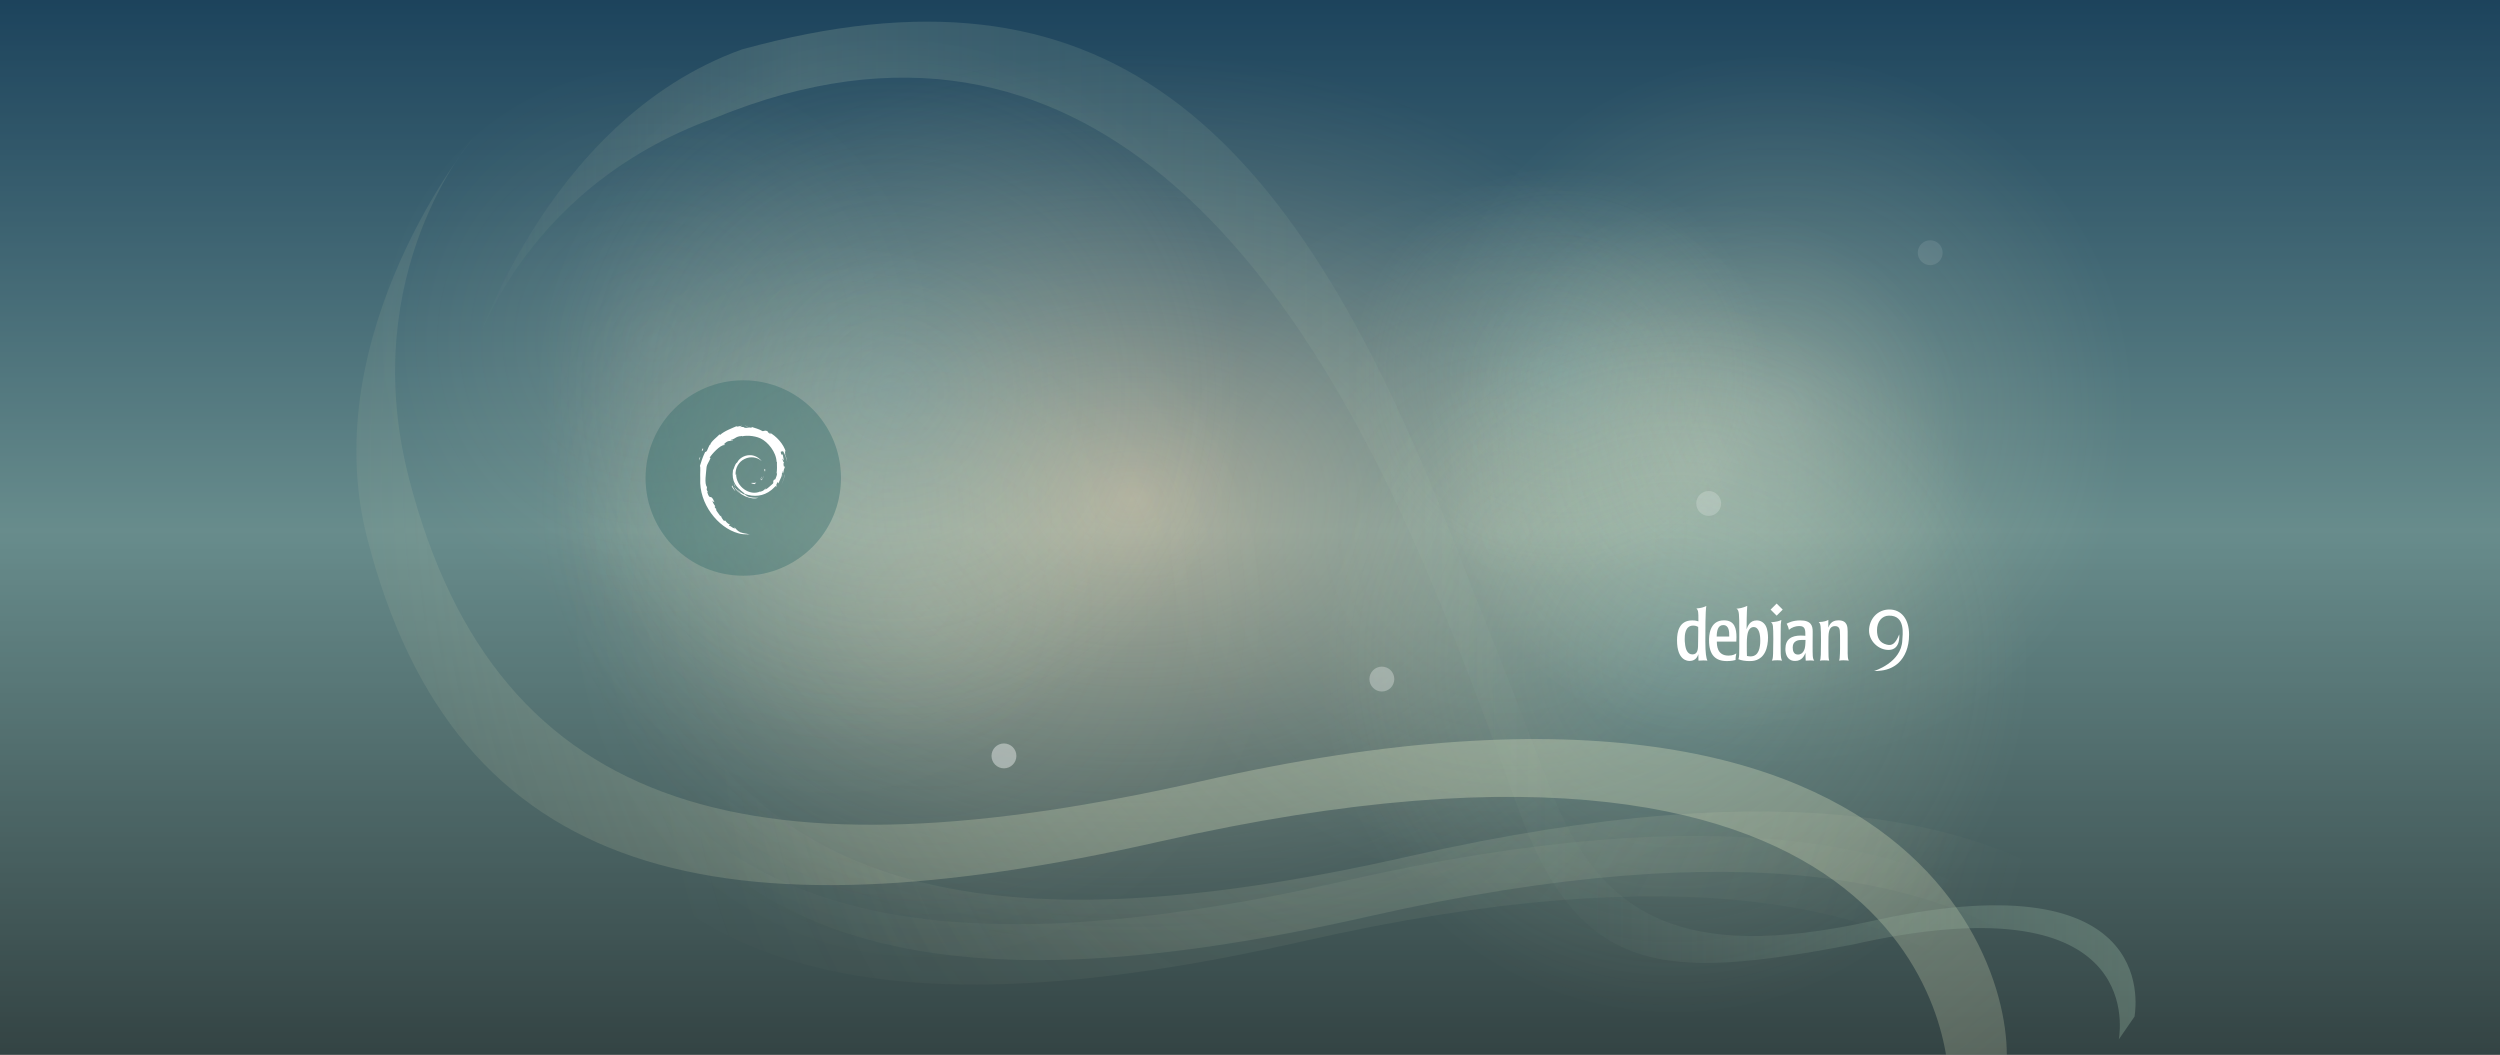 <?xml version="1.0" encoding="UTF-8" standalone="no"?>
<!-- Generator: Adobe Illustrator 16.0.0, SVG Export Plug-In . SVG Version: 6.00 Build 0)  -->

<svg
   xmlns:dc="http://purl.org/dc/elements/1.1/"
   xmlns:cc="http://creativecommons.org/ns#"
   xmlns:rdf="http://www.w3.org/1999/02/22-rdf-syntax-ns#"
   xmlns:svg="http://www.w3.org/2000/svg"
   xmlns="http://www.w3.org/2000/svg"
   xmlns:sodipodi="http://sodipodi.sourceforge.net/DTD/sodipodi-0.dtd"
   xmlns:inkscape="http://www.inkscape.org/namespaces/inkscape"
   version="1.1"
   id="root"
   x="0px"
   y="0px"
   width="2560px"
   height="1080px"
   viewBox="-320 60.749 2560 1080"
   enable-background="new -320 60.749 2560 1080"
   xml:space="preserve"
   inkscape:version="0.91 r13725"
   sodipodi:docname="2560x1080.svg"><rect x="-320" y="60.749" width="2560" height="1080" fill="#808080" stroke="none"/><defs
     id="defs188" /><sodipodi:namedview
     pagecolor="#ffffff"
     bordercolor="#666666"
     borderopacity="1"
     objecttolerance="10"
     gridtolerance="10"
     guidetolerance="10"
     inkscape:pageopacity="0"
     inkscape:pageshadow="2"
     inkscape:window-width="1920"
     inkscape:window-height="1007"
     id="namedview186"
     showgrid="false"
     inkscape:zoom="0.34765625"
     inkscape:cx="965.26469"
     inkscape:cy="713.21782"
     inkscape:window-x="0"
     inkscape:window-y="0"
     inkscape:window-maximized="1"
     inkscape:current-layer="root" /><g
     id="background"><g
       id="background_1_"><linearGradient
         id="SVGID_1_"
         gradientUnits="userSpaceOnUse"
         x1="-1530.449"
         y1="4257.439"
         x2="-1530.45"
         y2="3178.28"
         gradientTransform="matrix(1 0 0 -1 2488.699 4319.998)"><stop
           offset="0"
           style="stop-color:#133356"
           id="stop6" /><stop
           offset="0.502"
           style="stop-color:#7C9999"
           id="stop8" /><stop
           offset="1"
           style="stop-color:#333333"
           id="stop10" /></linearGradient><rect
         x="-323.501"
         y="59.962"
         fill="url(#SVGID_1_)"
         width="2563.501"
         height="1081.177"
         id="rect12" /></g><g
       id="Layer_4"><radialGradient
         id="SVGID_2_"
         cx="-1656.956"
         cy="3382.678"
         r="942.225"
         gradientTransform="matrix(1.327 0 0 -1 3037.709 3954.747)"
         gradientUnits="userSpaceOnUse"><stop
           offset="0"
           style="stop-color:#E4C8A5;stop-opacity:0.5"
           id="stop16" /><stop
           offset="0.143"
           style="stop-color:#AEAB93;stop-opacity:0.437"
           id="stop18" /><stop
           offset="0.38"
           style="stop-color:#587E77;stop-opacity:0.333"
           id="stop20" /><stop
           offset="0.488"
           style="stop-color:#366C6C;stop-opacity:0.286"
           id="stop22" /></radialGradient><rect
         x="-323.501"
         y="60.637"
         fill="url(#SVGID_2_)"
         width="2563.501"
         height="1080.165"
         id="rect24" /></g></g><g
     id="glows"><radialGradient
       id="SVGID_3_"
       cx="-1060.002"
       cy="3779.974"
       r="271.393"
       gradientTransform="matrix(1 0 0 -1 2488.699 4319.998)"
       gradientUnits="userSpaceOnUse"><stop
         offset="0"
         style="stop-color:#FFFCDD"
         id="stop28" /><stop
         offset="1"
         style="stop-color:#FEF9C8;stop-opacity:0"
         id="stop30" /></radialGradient><circle
       opacity="0.2"
       fill="url(#SVGID_3_)"
       enable-background="new    "
       cx="1428.696"
       cy="540.024"
       r="271.394"
       id="circle32" /><radialGradient
       id="SVGID_4_"
       cx="-1210.724"
       cy="3873.37"
       r="214.815"
       gradientTransform="matrix(1 0 0 -1 2488.699 4319.998)"
       gradientUnits="userSpaceOnUse"><stop
         offset="0"
         style="stop-color:#99CCCC"
         id="stop35" /><stop
         offset="1"
         style="stop-color:#FEF9C8;stop-opacity:0"
         id="stop37" /></radialGradient><circle
       opacity="0.2"
       fill="url(#SVGID_4_)"
       enable-background="new    "
       cx="1277.976"
       cy="446.628"
       r="214.815"
       id="circle39" /><radialGradient
       id="SVGID_5_"
       cx="-2137.943"
       cy="3910.308"
       r="284.8"
       gradientTransform="matrix(1 0 0 -1 2488.699 4319.998)"
       gradientUnits="userSpaceOnUse"><stop
         offset="0"
         style="stop-color:#FFFCDD"
         id="stop42" /><stop
         offset="1"
         style="stop-color:#FEF9C8;stop-opacity:0"
         id="stop44" /></radialGradient><circle
       opacity="0.1"
       fill="url(#SVGID_5_)"
       enable-background="new    "
       cx="350.757"
       cy="409.69"
       r="284.801"
       id="circle46" /><radialGradient
       id="SVGID_6_"
       cx="-1955.206"
       cy="3726.555"
       r="284.8"
       gradientTransform="matrix(1 0 0 -1 2488.699 4319.998)"
       gradientUnits="userSpaceOnUse"><stop
         offset="0"
         style="stop-color:#FFFCDD"
         id="stop49" /><stop
         offset="1"
         style="stop-color:#FEF9C8;stop-opacity:0"
         id="stop51" /></radialGradient><circle
       opacity="0.1"
       fill="url(#SVGID_6_)"
       enable-background="new    "
       cx="533.493"
       cy="593.443"
       r="284.801"
       id="circle53" /><radialGradient
       id="SVGID_7_"
       cx="-1861.567"
       cy="3636.32"
       r="364.34"
       gradientTransform="matrix(1 0 0 -1 2488.699 4319.998)"
       gradientUnits="userSpaceOnUse"><stop
         offset="0"
         style="stop-color:#FFFCDD"
         id="stop56" /><stop
         offset="1"
         style="stop-color:#FEF9C8;stop-opacity:0"
         id="stop58" /></radialGradient><circle
       opacity="0.1"
       fill="url(#SVGID_7_)"
       enable-background="new    "
       cx="627.131"
       cy="683.678"
       r="364.34"
       id="circle60" /><radialGradient
       id="SVGID_8_"
       cx="-1267.192"
       cy="3711.91"
       r="364.338"
       gradientTransform="matrix(1 0 0 -1 2488.699 4319.998)"
       gradientUnits="userSpaceOnUse"><stop
         offset="0"
         style="stop-color:#FFFCDD"
         id="stop63" /><stop
         offset="1"
         style="stop-color:#FEF9C8;stop-opacity:0"
         id="stop65" /></radialGradient><path
       opacity="0.1"
       fill="url(#SVGID_8_)"
       enable-background="new    "
       d="M1221.508,243.75   c201.219,0,364.338,163.117,364.338,364.339c0,201.225-163.119,364.338-364.338,364.338S857.168,809.311,857.168,608.092   C857.168,406.868,1020.289,243.75,1221.508,243.75z"
       id="path67" /><radialGradient
       id="SVGID_9_"
       cx="-1895.729"
       cy="3857.707"
       r="364.34"
       gradientTransform="matrix(1 0 0 -1 2488.699 4319.998)"
       gradientUnits="userSpaceOnUse"><stop
         offset="0"
         style="stop-color:#99CCCC"
         id="stop70" /><stop
         offset="1"
         style="stop-color:#FEF9C8;stop-opacity:0"
         id="stop72" /></radialGradient><circle
       opacity="0.2"
       fill="url(#SVGID_9_)"
       enable-background="new    "
       cx="592.969"
       cy="462.29"
       r="364.34"
       id="circle74" /><radialGradient
       id="SVGID_10_"
       cx="-987.586"
       cy="3840.213"
       r="364.339"
       gradientTransform="matrix(1 0 0 -1 2488.699 4319.998)"
       gradientUnits="userSpaceOnUse"><stop
         offset="0"
         style="stop-color:#FFFCDD"
         id="stop77" /><stop
         offset="1"
         style="stop-color:#FEF9C8;stop-opacity:0"
         id="stop79" /></radialGradient><circle
       opacity="0.2"
       fill="url(#SVGID_10_)"
       enable-background="new    "
       cx="1501.112"
       cy="479.785"
       r="364.34"
       id="circle81" /><radialGradient
       id="SVGID_11_"
       cx="-1094.341"
       cy="3583.604"
       r="364.339"
       gradientTransform="matrix(1 0 0 -1 2488.699 4319.998)"
       gradientUnits="userSpaceOnUse"><stop
         offset="0"
         style="stop-color:#99CCCC"
         id="stop84" /><stop
         offset="1"
         style="stop-color:#FEF9C8;stop-opacity:0"
         id="stop86" /></radialGradient><circle
       opacity="0.2"
       fill="url(#SVGID_11_)"
       enable-background="new    "
       cx="1394.357"
       cy="736.393"
       r="364.339"
       id="circle88" /></g><g
     id="octopus_1_"><radialGradient
       id="SVGID_12_"
       cx="12223.562"
       cy="-2837.409"
       r="684.803"
       gradientTransform="matrix(-1 0 0 1 13252.984 3630.337)"
       gradientUnits="userSpaceOnUse"><stop
         offset="0"
         style="stop-color:#BCCCB3"
         id="stop92" /><stop
         offset="1"
         style="stop-color:#FEF9C8;stop-opacity:0"
         id="stop94" /></radialGradient><path
       opacity="0.1"
       fill="url(#SVGID_12_)"
       enable-background="new    "
       d="M311.639,304.98c0,0-161.583,198.034-107.808,408.245   c90.906,355.329,366.145,412.13,811.988,311.042c785.643-178.137,812.792,219.673,806.96,256.608l42.65-61.836   c5.831-36.937-21.324-434.738-806.958-256.608c-445.847,101.088-721.086,44.291-811.989-311.042   C192.708,441.182,311.639,304.98,311.639,304.98"
       id="path96" /><radialGradient
       id="SVGID_13_"
       cx="12019.877"
       cy="-3097.442"
       r="1372.414"
       gradientTransform="matrix(-1 0 0 1 13252.984 3630.337)"
       gradientUnits="userSpaceOnUse"><stop
         offset="0"
         style="stop-color:#BCCCB3"
         id="stop99" /><stop
         offset="1"
         style="stop-color:#FEF9C8;stop-opacity:0"
         id="stop101" /></radialGradient><path
       opacity="0.5"
       fill="url(#SVGID_13_)"
       enable-background="new    "
       d="M163.688,203.133c0,0-161.583,198.038-107.809,408.247   c90.906,355.328,366.144,412.128,811.99,311.041c785.632-178.136,812.79,219.671,806.958,256.606l55.164-5.569   c27.373-62.479-33.838-491.005-819.472-312.874c-445.845,101.088-721.083,44.29-811.986-311.042   C44.757,339.335,163.688,203.133,163.688,203.133"
       id="path103" /><radialGradient
       id="SVGID_14_"
       cx="12157.957"
       cy="-2862.487"
       r="684.802"
       gradientTransform="matrix(-1 0 0 1 13252.984 3630.337)"
       gradientUnits="userSpaceOnUse"><stop
         offset="0"
         style="stop-color:#BCCCB3"
         id="stop106" /><stop
         offset="1"
         style="stop-color:#FEF9C8;stop-opacity:0"
         id="stop108" /></radialGradient><path
       opacity="0.2"
       fill="url(#SVGID_14_)"
       enable-background="new    "
       d="M377.247,279.903c0,0-161.583,198.039-107.809,408.244   c90.906,355.333,366.145,412.128,811.987,311.041c785.635-178.132,812.791,219.672,806.96,256.609l42.65-61.83   c5.832-36.937-21.324-434.745-806.958-256.61c-445.845,101.089-721.084,44.289-811.987-311.041   C258.316,416.104,377.247,279.903,377.247,279.903"
       id="path110" /><linearGradient
       id="SVGID_15_"
       gradientUnits="userSpaceOnUse"
       x1="11386.17"
       y1="-3026.348"
       x2="13090.656"
       y2="-3026.348"
       gradientTransform="matrix(-1 0 0 1 13252.984 3630.337)"><stop
         offset="0"
         style="stop-color:#ABCCB3;stop-opacity:0.7"
         id="stop113" /><stop
         offset="0.33"
         style="stop-color:#B4CFB5;stop-opacity:0.05"
         id="stop115" /><stop
         offset="0.803"
         style="stop-color:#C1D4B7;stop-opacity:0.5"
         id="stop117" /><stop
         offset="1"
         style="stop-color:#FEF9C8;stop-opacity:0"
         id="stop119" /></linearGradient><path
       opacity="0.4"
       fill="url(#SVGID_15_)"
       enable-background="new    "
       d="M162.328,429.523c0,0,46.063-174.852,250.257-248.218   c380.067-155.496,599.862,158.579,731.82,472.001c11.664,27.699,40.823,97.681,88.935,231.811   c63.549,177.162,150.166,179.318,342.207,143.189c296.237-67.169,276.33,82.834,274.125,96.762l16.081-23.31   c2.207-13.927,22.111-163.931-274.125-96.768c-183.227,39.192-272.362-1.188-323.762-135.917   c-51.402-134.723-54.567-139.769-103.053-263.879C998.466,179.363,807.627,10.353,439.854,111.313   C235.667,184.68,162.328,429.523,162.328,429.523"
       id="path121" /></g><g
     id="rounds"><path
       fill="none"
       stroke="#FFFFFF"
       stroke-width="2"
       stroke-miterlimit="10"
       d="M1162.662,718.67"
       id="path124" /><circle
       opacity="0.3"
       fill="#FFFFFF"
       enable-background="new    "
       cx="1095.026"
       cy="756.118"
       r="12.74"
       id="circle126" /><circle
       opacity="0.2"
       fill="#FFFFFF"
       enable-background="new    "
       cx="1429.696"
       cy="576.29"
       r="12.742"
       id="circle128" /><circle
       opacity="0.1"
       fill="#FFFFFF"
       enable-background="new    "
       cx="1656.532"
       cy="319.534"
       r="12.74"
       id="circle130" /><circle
       opacity="0.4"
       fill="#FFFFFF"
       enable-background="new    "
       cx="708.042"
       cy="834.789"
       r="12.74"
       id="circle132" /></g><g
     id="logoGroup_1_"
     transform="matrix(0.7,0,0,0.7,132.33,165.068)"><circle
       enable-background="new    "
       cx="441.099"
       cy="550.226"
       r="142.941"
       id="circle135"
       style="opacity:0.4;fill:#366c6c" /><g
       id="logo_1_"
       enable-background="new    "><path
         d="m 453.659,557.295 c -2.653,0.03 0.503,1.357 3.966,1.894 0.959,-0.75 1.823,-1.502 2.595,-2.239 -2.152,0.532 -4.346,0.547 -6.561,0.345"
         id="path138"
         inkscape:connector-curvature="0"
         style="fill:#ffffff" /><path
         d="m 467.898,553.745 c 1.589,-2.185 2.734,-4.57 3.139,-7.036 -0.357,1.761 -1.309,3.272 -2.207,4.879 -4.961,3.132 -0.467,-1.847 -0.012,-3.746 -5.32,6.714 -0.727,4.026 -0.92,5.903"
         id="path140"
         inkscape:connector-curvature="0"
         style="fill:#ffffff" /><path
         d="m 473.158,540.061 c 0.323,-4.776 -0.937,-3.261 -1.356,-1.444 0.487,0.261 0.88,3.371 1.356,1.444"
         id="path142"
         inkscape:connector-curvature="0"
         style="fill:#ffffff" /><path
         d="m 443.594,474.749 c 1.418,0.261 3.062,0.45 2.826,0.791 1.552,-0.348 1.905,-0.654 -2.826,-0.791"
         id="path144"
         inkscape:connector-curvature="0"
         style="fill:#ffffff" /><path
         d="m 446.421,475.536 -0.992,0.214 0.93,-0.093 0.062,-0.121"
         id="path146"
         inkscape:connector-curvature="0"
         style="fill:#ffffff" /><path
         d="m 490.584,541.877 c 0.151,4.285 -1.254,6.375 -2.531,10.062 l -2.288,1.146 c -1.884,3.649 0.182,2.325 -1.156,5.211 -2.937,2.611 -8.89,8.154 -10.793,8.657 -1.398,-0.032 0.95,-1.646 1.246,-2.276 -3.919,2.693 -3.138,4.036 -9.148,5.682 l -0.178,-0.393 c -14.792,6.961 -35.335,-6.824 -35.072,-25.646 -0.155,1.194 -0.448,0.896 -0.776,1.375 -0.764,-9.681 4.474,-19.402 13.303,-23.381 8.646,-4.273 18.771,-2.532 24.94,3.25 -3.395,-4.45 -10.157,-9.174 -18.164,-8.729 -7.848,0.138 -15.204,5.124 -17.645,10.536 -4.028,2.531 -4.49,9.759 -6.24,11.079 -2.367,17.331 4.435,24.815 15.93,33.629 1.803,1.228 0.507,1.401 0.75,2.329 -3.829,-1.784 -7.311,-4.485 -10.187,-7.791 1.526,2.229 3.18,4.394 5.302,6.096 -3.603,-1.215 -8.413,-8.727 -9.817,-9.028 6.208,11.119 25.171,19.499 35.118,15.331 -4.601,0.172 -10.44,0.095 -15.613,-1.816 -2.167,-1.114 -5.123,-3.422 -4.597,-3.857 13.561,5.063 27.56,3.827 39.299,-5.573 2.987,-2.325 6.248,-6.278 7.189,-6.332 -1.418,2.129 0.243,1.025 -0.847,2.904 2.971,-4.799 -1.293,-1.954 3.069,-8.282 l 1.606,2.22 c -0.603,-3.99 4.954,-8.817 4.387,-15.116 1.275,-1.923 1.418,2.077 0.061,6.501 1.875,-4.915 0.5,-5.691 0.977,-9.76 0.514,1.363 1.201,2.814 1.56,4.252 -1.223,-4.753 1.245,-7.999 1.863,-10.753 -0.608,-0.267 -1.884,2.092 -2.178,-3.508 0.043,-2.439 0.68,-1.276 0.922,-1.879 -0.474,-0.275 -1.729,-2.145 -2.492,-5.73 0.548,-0.838 1.479,2.18 2.229,2.302 -0.48,-2.847 -1.315,-5.016 -1.354,-7.203 -2.203,-4.597 -0.782,0.619 -2.565,-1.966 -2.341,-7.31 1.941,-1.692 2.238,-5.011 3.543,5.144 5.568,13.11 6.5,16.417 -0.708,-4.025 -1.842,-7.918 -3.256,-11.701 1.073,0.466 -1.744,-8.282 1.397,-2.491 -3.343,-12.335 -14.347,-23.862 -24.457,-29.264 1.236,1.13 2.802,2.551 2.249,2.774 -5.043,-2.99 -4.152,-3.228 -4.878,-4.493 -4.1,-1.672 -4.361,0.138 -7.068,0.007 -7.724,-4.101 -9.213,-3.667 -16.321,-6.229 l 0.321,1.519 c -5.118,-1.711 -5.963,0.635 -11.49,0.005 -0.335,-0.264 1.774,-0.952 3.508,-1.204 -4.949,0.654 -4.719,-0.976 -9.554,0.183 1.191,-0.832 2.45,-1.397 3.727,-2.102 -4.031,0.25 -9.633,2.345 -7.907,0.425 -6.582,2.939 -18.264,7.067 -24.823,13.214 l -0.206,-1.375 c -3.013,3.609 -13.103,10.768 -13.913,15.451 l -0.796,0.182 c -1.56,2.653 -2.572,5.651 -3.82,8.366 -2.045,3.485 -2.998,1.342 -2.704,1.883 -4.024,8.162 -6.019,15.006 -7.751,20.635 1.235,1.839 0.03,11.066 0.496,18.447 -2.014,36.471 25.601,71.907 55.793,80.077 4.424,1.594 10.997,1.528 16.601,1.682 -6.605,-1.885 -7.458,-0.993 -13.891,-3.248 -4.638,-2.184 -5.656,-4.679 -8.945,-7.532 l 1.3,2.295 c -6.443,-2.284 -3.746,-2.821 -8.993,-4.481 l 1.395,-1.805 c -2.085,-0.159 -5.528,-3.518 -6.474,-5.39 l -2.289,0.099 c -2.742,-3.383 -4.211,-5.83 -4.102,-7.722 l -0.748,1.315 c -0.83,-1.438 -10.104,-12.705 -5.289,-10.084 -0.897,-0.818 -2.087,-1.321 -3.378,-3.666 l 0.987,-1.114 c -2.32,-2.978 -4.271,-6.792 -4.111,-8.076 1.236,1.671 2.087,1.977 2.938,2.264 -5.854,-14.496 -6.177,-0.79 -10.594,-14.756 l 0.938,-0.073 c -0.71,-1.086 -1.154,-2.253 -1.728,-3.41 l 0.412,-4.063 c -4.202,-4.859 -1.176,-20.676 -0.568,-29.348 0.421,-3.53 3.504,-7.284 5.853,-13.18 l -1.433,-0.25 c 2.734,-4.766 15.63,-19.177 21.606,-18.442 2.896,-3.625 -0.578,-0.018 -1.146,-0.925 6.357,-6.582 8.358,-4.638 12.644,-5.83 4.631,-2.737 -3.968,1.073 -1.773,-1.037 7.998,-2.045 5.661,-4.638 16.099,-5.684 1.101,0.627 -2.551,0.961 -3.462,1.772 6.662,-3.26 21.08,-2.521 30.442,1.803 10.867,5.083 23.07,20.093 23.554,34.217 l 0.546,0.142 c -0.273,5.613 0.868,12.109 -1.113,18.077 l 1.327,-2.808"
         id="path148"
         inkscape:connector-curvature="0"
         style="fill:#ffffff" /><path
         d="m 424.697,560.933 -0.375,1.859 c 1.743,2.369 3.129,4.938 5.354,6.783 -1.602,-3.119 -2.788,-4.41 -4.979,-8.642"
         id="path150"
         inkscape:connector-curvature="0"
         style="fill:#ffffff" /><path
         d="m 428.815,560.775 c -0.917,-1.025 -1.473,-2.247 -2.086,-3.467 0.587,2.155 1.787,3.992 2.9,5.887 l -0.814,-2.42"
         id="path152"
         inkscape:connector-curvature="0"
         style="fill:#ffffff" /><path
         d="m 501.772,544.917 -0.386,0.98 c -0.708,5.078 -2.256,10.101 -4.628,14.755 2.614,-4.914 4.299,-10.286 5.014,-15.735"
         id="path154"
         inkscape:connector-curvature="0"
         style="fill:#ffffff" /><path
         d="m 444.122,473.474 c 1.802,-0.659 4.408,-0.357 6.316,-0.79 -2.486,0.213 -4.956,0.338 -7.391,0.639 l 1.075,0.151"
         id="path156"
         inkscape:connector-curvature="0"
         style="fill:#ffffff" /><path
         d="m 381.133,506.971 c 0.414,3.827 -2.879,5.31 0.725,2.78 1.939,-4.352 -0.748,-1.196 -0.725,-2.78"
         id="path158"
         inkscape:connector-curvature="0"
         style="fill:#ffffff" /><path
         d="m 376.892,524.684 c 0.831,-2.55 0.99,-4.079 1.306,-5.56 -2.302,2.937 -1.065,3.562 -1.306,5.56"
         id="path160"
         inkscape:connector-curvature="0"
         style="fill:#ffffff" /></g></g><g
     id="debian_1_"
     transform="matrix(0.7,0,0,0.7,454.827,214)"><g
       id="g163"><path
         d="m 1377.396,705.108 c -0.1,0.109 -0.1,17.337 -0.318,21.835 -0.212,3.637 -0.537,11.448 -8.241,11.448 -7.922,0 -9.849,-9.098 -10.488,-13.057 -0.75,-4.386 -0.75,-8.03 -0.75,-9.629 0,-5.138 0.32,-19.482 12.415,-19.482 3.641,0 5.674,1.072 7.279,1.925 l 0.103,6.96 z m -31.035,12.633 c 0,30.179 16.055,30.179 18.408,30.179 6.634,0 10.918,-3.64 12.736,-9.951 l 0.216,9.521 c 2.032,-0.104 4.071,-0.318 7.387,-0.318 1.179,0 2.134,0 2.998,0.106 0.856,0 1.712,0.104 2.676,0.212 -1.714,-3.422 -2.998,-11.124 -2.998,-27.827 0,-16.266 0,-43.771 1.394,-52.122 -3.852,1.823 -7.175,3.001 -14.452,3.641 2.894,3.105 2.894,4.711 2.894,18.83 -2.031,-0.637 -4.604,-1.388 -8.99,-1.388 -19.165,0.004 -22.269,16.696 -22.269,29.117"
         id="path165"
         inkscape:connector-curvature="0"
         style="fill:#ffffff" /><path
         d="m 1404.402,712.277 c 0.106,-8.882 1.931,-16.802 9.527,-16.802 8.352,0 8.986,9.199 8.775,16.802 l -18.302,0 z m 28.897,1.074 c 0,-12.522 -2.458,-24.831 -18.296,-24.831 -21.833,0 -21.833,24.192 -21.833,29.325 0,21.729 9.737,30.287 26.11,30.287 7.275,0 10.81,-1.063 12.738,-1.605 -0.103,-3.854 0.427,-6.313 1.072,-9.629 -2.249,1.395 -5.139,3.213 -11.563,3.213 -16.696,0 -16.911,-15.203 -16.911,-20.445 l 28.474,0 0.209,-6.315"
         id="path167"
         inkscape:connector-curvature="0"
         style="fill:#ffffff" /><path
         d="m 1468.118,717.952 c 0,9.951 -1.818,23.332 -14.233,23.332 -1.716,0 -3.854,-0.323 -5.243,-0.645 -0.217,-3.854 -0.217,-10.488 -0.217,-18.194 0,-9.203 0.96,-14.012 1.714,-16.375 2.247,-7.595 7.276,-7.7 8.24,-7.7 8.135,0 9.739,11.235 9.739,19.582 z m -30.716,11.666 c 0,7.92 0,12.414 -1.284,15.84 4.389,1.714 9.846,2.674 16.378,2.674 4.171,0 16.268,0 22.795,-13.375 3.105,-6.208 4.175,-14.558 4.175,-20.873 0,-3.856 -0.429,-12.308 -3.533,-17.66 -2.995,-5.027 -7.814,-7.596 -12.948,-7.596 -10.273,0 -13.267,8.561 -14.871,12.948 0,-5.455 0.103,-24.506 0.956,-34.246 -6.954,3.212 -11.239,3.741 -15.838,4.172 4.176,1.712 4.176,8.78 4.176,31.789 l 0,26.327"
         id="path169"
         inkscape:connector-curvature="0"
         style="fill:#ffffff" /><path
         d="m 1500.039,747.49 c -2.143,-0.318 -3.645,-0.536 -6.745,-0.536 -3.422,0 -5.779,0.218 -8.24,0.536 1.071,-2.032 1.498,-2.997 1.819,-9.949 0.427,-9.526 0.535,-35.004 -0.213,-40.355 -0.539,-4.068 -1.497,-4.71 -2.996,-5.776 8.774,-0.859 11.232,-1.497 15.303,-3.424 -0.853,4.705 -0.967,7.069 -0.967,14.236 -0.212,36.923 -0.319,40.88 2.039,45.268"
         id="path171"
         inkscape:connector-curvature="0"
         style="fill:#ffffff" /><path
         d="m 1534.313,717.199 c -0.216,6.744 -0.322,11.455 -2.145,15.201 -2.25,4.817 -5.995,6.208 -8.774,6.208 -6.429,0 -7.815,-5.347 -7.815,-10.591 0,-10.06 8.994,-10.813 13.054,-10.813 l 5.683,0 -0,-0.005 0,0 z m -29.437,13.169 c 0,6.741 2.034,13.48 8.03,16.376 2.676,1.176 5.35,1.176 6.208,1.176 9.847,0 13.161,-7.28 15.198,-11.773 -0.105,4.709 0,7.596 0.318,11.344 1.928,-0.104 3.854,-0.319 7.07,-0.319 1.818,0 3.526,0.215 5.346,0.319 -1.178,-1.816 -1.819,-2.89 -2.142,-7.063 -0.214,-4.064 -0.214,-8.135 -0.214,-13.806 l 0.105,-21.834 c 0,-8.141 -2.141,-16.164 -18.197,-16.164 -10.591,0 -16.801,3.211 -19.905,4.817 1.286,2.354 2.362,4.386 3.321,8.992 4.18,-3.642 9.634,-5.569 15.194,-5.569 8.89,0 8.89,5.894 8.89,14.236 -2.033,-0.104 -3.745,-0.316 -6.64,-0.316 -13.591,-10e-4 -22.582,5.237 -22.582,19.584"
         id="path173"
         inkscape:connector-curvature="0"
         style="fill:#ffffff" /><path
         d="m 1595.958,736.895 c 0.106,3.641 0.106,7.493 1.603,10.598 -2.359,-0.217 -3.748,-0.537 -8.136,-0.537 -2.569,0 -3.956,0.222 -5.994,0.537 0.426,-1.393 0.644,-1.922 0.86,-3.745 0.319,-2.458 0.538,-10.705 0.538,-13.596 l 0,-11.559 c 0,-5.03 0,-12.311 -0.329,-14.874 -0.215,-1.817 -0.742,-6.744 -6.957,-6.744 -6.1,0 -8.131,4.492 -8.883,8.132 -0.854,3.745 -0.854,7.813 -0.854,23.653 0.101,13.699 0.101,14.98 1.174,18.729 -1.818,-0.212 -4.066,-0.422 -7.272,-0.422 -2.571,0 -4.287,0.1 -6.418,0.422 0.749,-1.713 1.177,-2.569 1.39,-8.56 0.219,-5.891 0.646,-34.787 -0.324,-41.634 -0.532,-4.177 -1.606,-5.138 -2.779,-6.211 8.673,-0.429 11.449,-1.817 14.129,-3.21 l 0,11.341 c 1.282,-3.318 3.958,-10.706 14.662,-10.706 13.381,0 13.483,9.74 13.593,16.162 l -0,32.224"
         id="path175"
         inkscape:connector-curvature="0"
         style="fill:#ffffff" /><path
         d="m 1500.942,672.839 -8.865,8.859 -8.86,-8.859 8.86,-8.86 8.865,8.86"
         id="path177"
         inkscape:connector-curvature="0"
         style="fill:#ffffff" /></g><g
       id="_x39_"><g
         id="g180"><g
           id="g182"><path
             d="m 1656.528,731.804 c -15.672,0.463 -29.283,-13.272 -29.283,-28.159 0,-16.486 11.933,-30.965 29.761,-30.965 17.818,0 28.814,14.479 28.814,36.729 0,19.177 -6.425,32.582 -15.012,40.899 -6.698,6.566 -15.953,10.587 -25.334,11.664 -4.286,0.668 -8.037,0.803 -10.854,0.668 0,0 40.028,-12.034 41.287,-44.961 0.277,-7.366 5.366,-36.688 -19.838,-36.017 -10.047,0.262 -17.161,8.846 -17.161,21.178 0,10.853 3.335,18.546 14.336,21.241 7.688,1.884 12.511,-1.096 18.206,-15.015 -0,0.002 2.518,22.227 -14.922,22.738 z"
             id="path184"
             inkscape:connector-curvature="0"
             style="fill:#ffffff" /></g></g></g></g></svg>